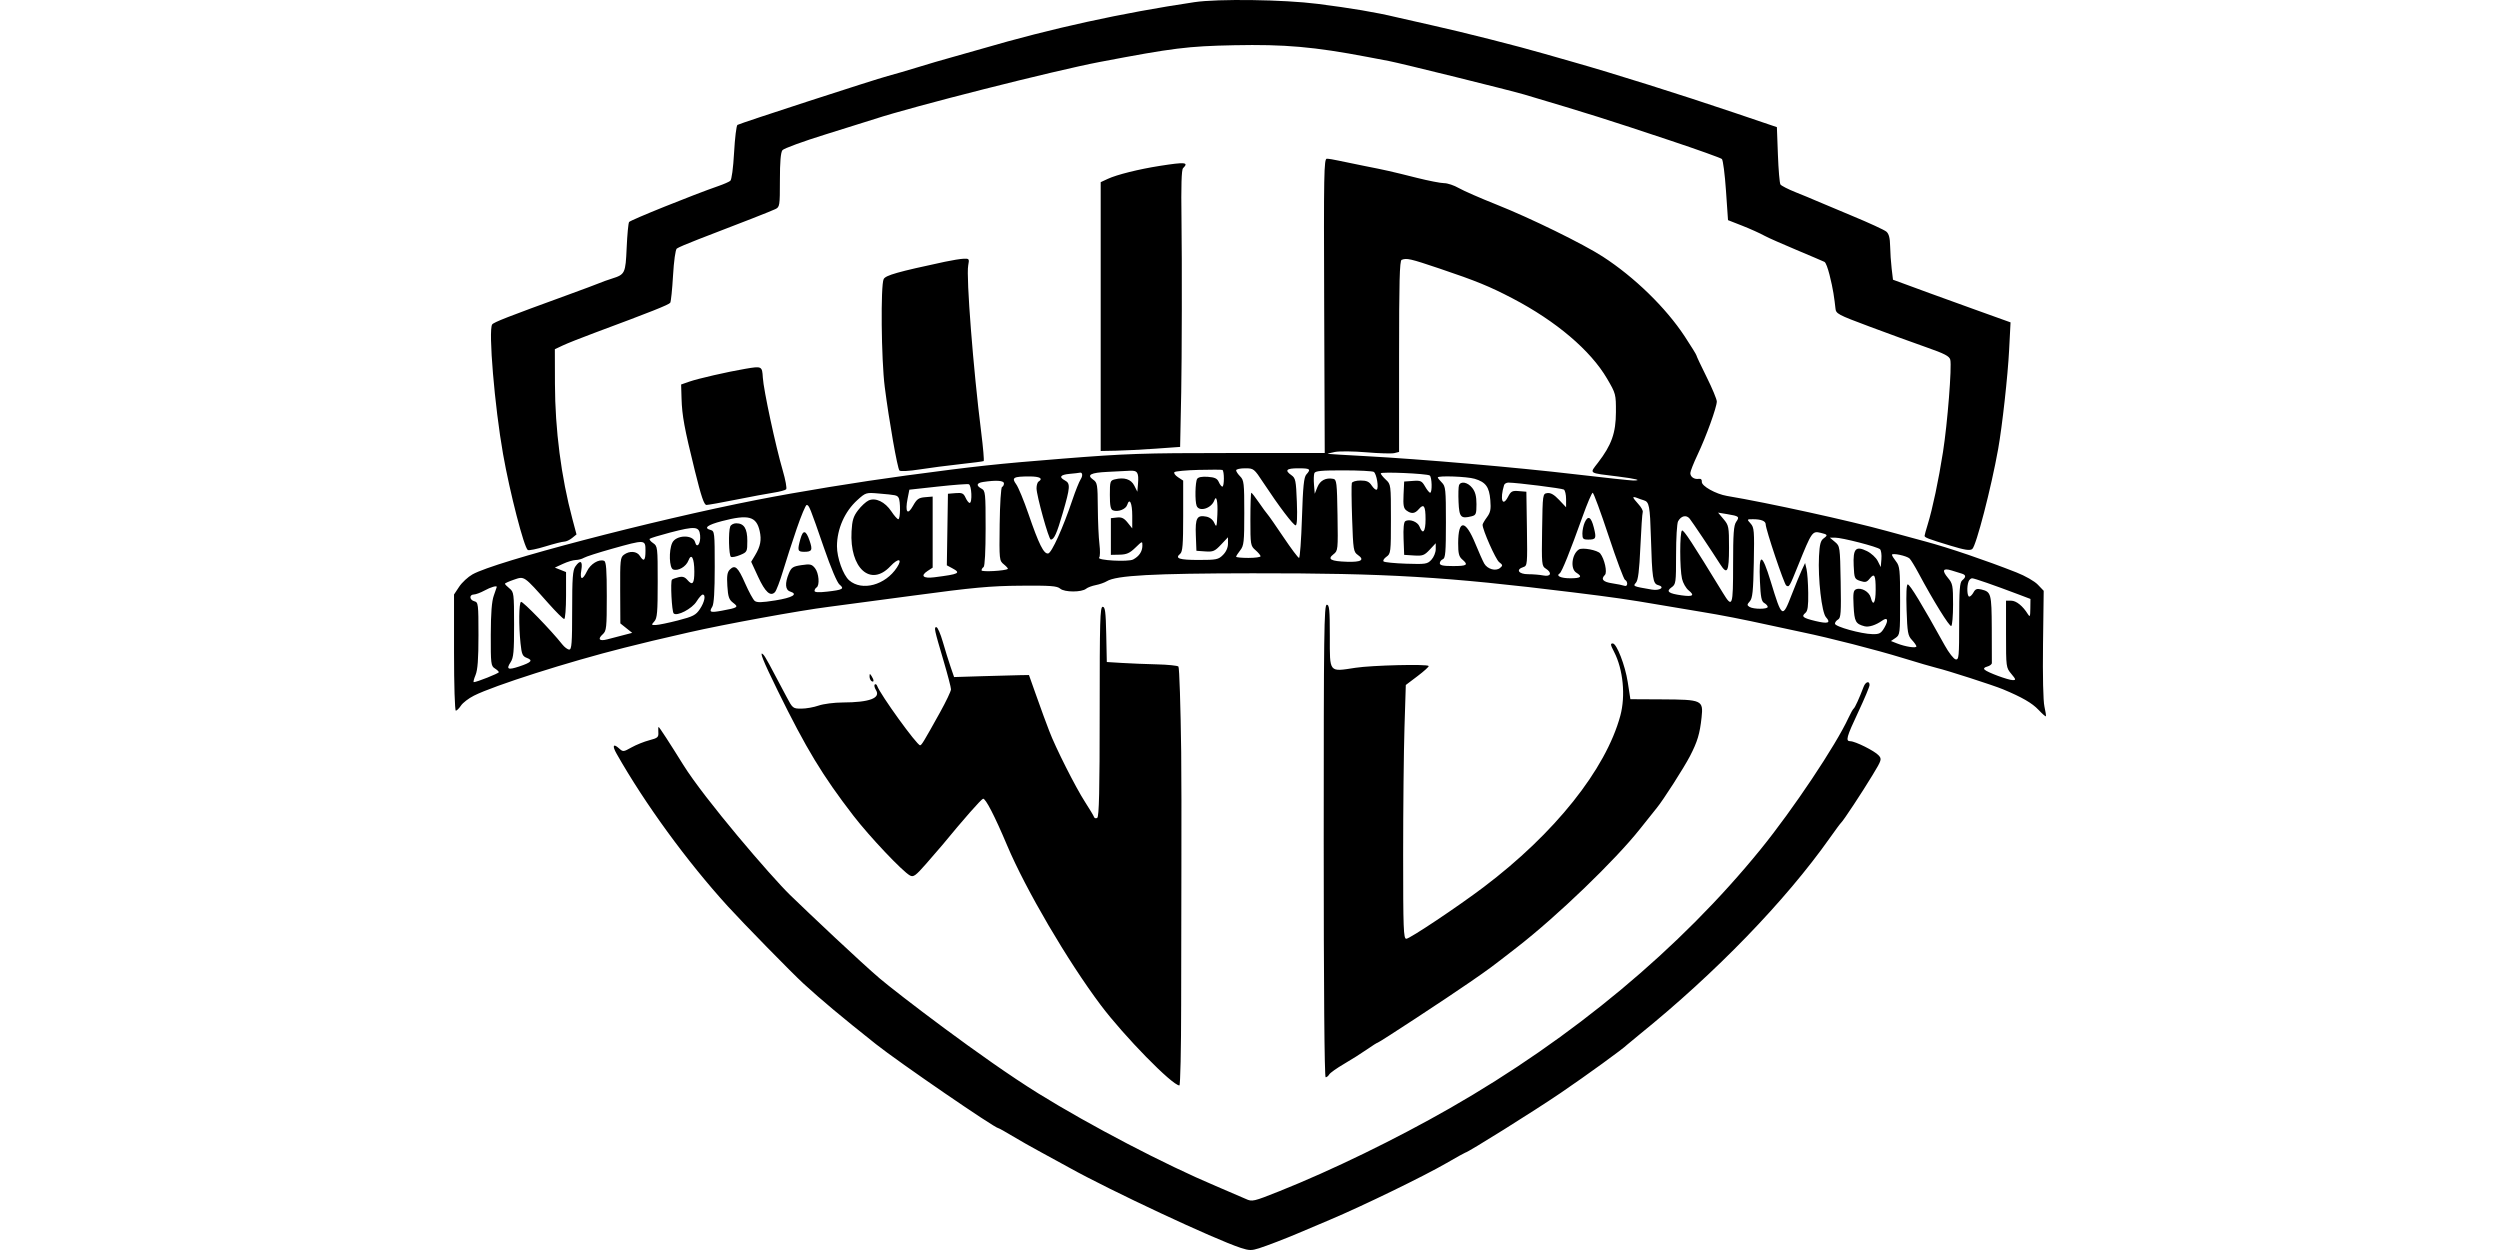<?xml version="1.0" encoding="UTF-8"?>
<svg width="800px" height="400px" viewBox="0 0 800 400" version="1.1" xmlns="http://www.w3.org/2000/svg" xmlns:xlink="http://www.w3.org/1999/xlink">
    <title>warnerbros</title>
    <g id="Page-1" stroke="none" stroke-width="1" fill="none" fill-rule="evenodd">
        <g id="AF150_INCREMENTAL" fill="#000000" transform="translate(-0, 0)">
            <g id="warnerbros" transform="translate(0, 0)">
                <line x1="0" y1="0" x2="800" y2="400" id="Path" fill-rule="nonzero"></line>
                <path d="M314.094,15.63 C310.33,16.729 305.637,18.06 303.666,18.588 C301.694,19.117 297.295,20.408 293.889,21.46 C290.484,22.511 286.085,23.797 284.113,24.318 C279.871,25.44 236.867,39.426 235.985,39.971 C235.651,40.178 235.165,44.154 234.907,48.806 C234.63,53.795 234.132,57.512 233.693,57.867 C233.285,58.197 231.63,58.925 230.017,59.484 C221.786,62.338 201.683,70.437 201.302,71.054 C201.062,71.443 200.716,75.134 200.534,79.255 C200.17,87.51 200.022,87.821 195.8,89.156 C194.366,89.609 192.606,90.239 191.89,90.556 C191.173,90.873 186.48,92.627 181.461,94.454 C162.456,101.371 157.983,103.121 157.494,103.829 C156.234,105.652 158.28,130.026 160.975,145.293 C163.139,157.552 167.7,175.232 168.896,176 C169.239,176.22 171.767,175.707 174.513,174.859 C177.26,174.012 179.987,173.319 180.574,173.319 C181.162,173.319 182.282,172.801 183.063,172.169 L184.483,171.019 L183.183,166.14 C179.568,152.575 177.625,137.545 177.583,122.817 L177.551,111.747 L180.093,110.546 C181.491,109.885 186.037,108.079 190.195,106.533 C208.317,99.794 214.076,97.503 214.479,96.874 C214.715,96.504 215.116,92.59 215.371,88.175 C215.637,83.554 216.147,79.893 216.571,79.545 C216.976,79.213 220.094,77.874 223.5,76.569 C237.675,71.136 246.725,67.588 248.103,66.92 C249.514,66.238 249.57,65.883 249.57,57.646 C249.57,51.777 249.826,48.76 250.385,48.056 C250.833,47.493 257.065,45.213 264.234,42.99 C271.404,40.768 278.443,38.563 279.877,38.09 C291.867,34.134 337.391,22.594 351.896,19.833 C375.48,15.344 380.005,14.78 394.911,14.475 C411.104,14.145 420.546,14.973 437.601,18.223 C439.752,18.633 442.832,19.218 444.445,19.523 C448.151,20.223 483.422,28.956 487.787,30.253 C508.762,36.488 514.203,38.203 534.387,44.935 C543.17,47.864 550.648,50.541 551.007,50.883 C551.365,51.225 551.952,55.767 552.31,60.975 L552.962,70.445 L557.524,72.232 C560.034,73.215 563.26,74.672 564.694,75.469 C567.132,76.824 582.855,83.297 583.815,83.795 C584.775,84.292 586.241,90.963 586.698,93.805 C586.957,95.418 587.245,97.581 587.337,98.611 C587.498,100.407 587.955,100.654 598.306,104.525 C604.247,106.747 612.397,109.716 616.418,111.124 C622.246,113.164 623.801,113.97 624.087,115.099 C624.632,117.253 623.197,135.465 621.758,144.641 C620.345,153.661 618.418,162.797 616.878,167.779 C616.324,169.571 615.868,171.226 615.864,171.457 C615.855,172.009 616.993,172.443 624.14,174.612 C628.772,176.017 630.366,176.263 631.117,175.69 C632.363,174.741 637.185,156.127 639.414,143.664 C640.71,136.418 642.491,120.336 642.919,112.006 L643.375,103.159 L632.06,99.092 C625.837,96.855 619.278,94.482 617.486,93.818 C615.694,93.155 612.321,91.914 609.991,91.061 L605.754,89.509 L605.33,85.954 C605.097,83.999 604.876,80.758 604.841,78.752 C604.795,76.147 604.451,74.825 603.636,74.123 C603.009,73.583 598.096,71.318 592.719,69.089 C587.342,66.861 582.063,64.643 580.988,64.16 C579.912,63.677 577.05,62.492 574.627,61.526 C572.205,60.56 570.005,59.435 569.739,59.027 C569.473,58.618 569.109,54.324 568.93,49.485 L568.604,40.686 L554.917,36.051 C538.103,30.357 515.845,23.353 503.429,19.849 C500.203,18.939 496.096,17.765 494.304,17.241 C486.251,14.887 467.838,10.214 458.458,8.144 C454.156,7.195 448.877,5.997 446.726,5.481 C440.338,3.949 432.361,2.6 421.633,1.236 C410.795,-0.141 389.742,-0.432 382.202,0.692 C358.895,4.167 336.596,9.058 314.094,15.63 Z M423.739,97.878 L423.915,144.967 L393.282,144.967 C365.67,144.967 360.4,145.147 339.838,146.782 C318.971,148.442 312.343,149.157 289.979,152.161 C274.814,154.199 255.39,157.372 242.075,159.986 C208.696,166.541 158.512,179.69 151.208,183.795 C149.757,184.61 147.832,186.393 146.93,187.757 L145.289,190.236 L145.289,208.826 C145.289,219.173 145.545,227.414 145.866,227.414 C146.183,227.414 146.922,226.683 147.507,225.79 C148.092,224.897 149.959,223.467 151.655,222.612 C158.133,219.348 181.838,211.793 199.711,207.296 C207.003,205.461 209.875,204.777 220.404,202.367 C231.852,199.747 255.97,195.343 265.212,194.185 C267.542,193.893 279.714,192.274 292.26,190.586 C311.468,188.003 316.887,187.504 326.564,187.425 C336.238,187.346 338.25,187.496 339.274,188.372 C340.661,189.557 346.144,189.566 347.568,188.385 C348.045,187.989 349.434,187.47 350.654,187.23 C351.875,186.992 353.46,186.434 354.177,185.991 C357.194,184.127 368.977,183.485 400.777,183.453 C443.832,183.409 462.572,184.525 503.429,189.564 C516.464,191.172 520.943,191.819 531.148,193.565 C535.618,194.331 541.622,195.338 544.489,195.803 C550.702,196.811 557.878,198.214 566.323,200.072 C569.729,200.821 574.421,201.83 576.751,202.314 C585.528,204.138 600.363,207.943 608.772,210.526 C613.565,211.999 618.512,213.446 619.767,213.742 C623.083,214.523 637.9,219.301 640.949,220.572 C647.059,223.119 650.267,224.971 652.303,227.129 C653.495,228.393 654.564,229.333 654.679,229.218 C654.794,229.102 654.587,227.697 654.218,226.093 C653.817,224.349 653.636,216.325 653.766,206.117 L653.984,189.056 L652.108,187.092 C651.047,185.983 648.071,184.279 645.264,183.175 C635.289,179.252 623.636,175.294 616.089,173.265 C611.839,172.122 606.308,170.618 603.799,169.924 C592.006,166.656 565.818,160.911 552.636,158.699 C549.084,158.102 544.474,155.525 544.584,154.197 C544.645,153.473 544.289,153.119 543.607,153.232 C542.163,153.469 540.905,152.609 540.905,151.384 C540.905,150.833 541.952,148.175 543.232,145.478 C545.981,139.685 549.378,130.288 549.378,128.477 C549.378,127.773 547.911,124.253 546.119,120.653 C544.326,117.053 542.86,113.936 542.86,113.727 C542.86,113.517 541.174,110.783 539.112,107.652 C533.045,98.435 523.013,88.668 512.879,82.11 C506.57,78.028 489.708,69.766 478.988,65.506 C473.79,63.44 468.312,61.043 466.814,60.18 C465.317,59.316 463.209,58.61 462.131,58.61 C461.052,58.61 457.145,57.85 453.448,56.922 C444.979,54.796 443.428,54.444 436.624,53.107 C433.577,52.508 429.854,51.742 428.351,51.403 C426.848,51.066 425.156,50.789 424.591,50.789 C423.664,50.789 423.581,55.367 423.739,97.878 M354.503,57.233 L352.221,58.294 L352.221,101.305 L352.221,144.316 L357.11,144.224 C359.798,144.175 365.517,143.882 369.819,143.573 L377.64,143.012 L377.992,125.415 C378.187,115.736 378.268,83.629 378.075,69.916 C377.929,59.488 378.086,54.319 378.564,53.84 C380.491,51.913 379.347,51.797 371.122,53.085 C364.408,54.137 357.395,55.887 354.503,57.233 Z M302.362,83.762 C287.327,86.977 283.433,88.078 282.783,89.292 C281.773,91.179 282.002,115.047 283.114,123.785 C284.511,134.759 287.181,149.926 287.833,150.577 C288.15,150.894 290.95,150.741 294.239,150.225 C297.452,149.721 303.307,148.959 307.25,148.531 C311.193,148.104 314.577,147.662 314.769,147.549 C314.961,147.436 314.609,143.29 313.986,138.334 C311.44,118.083 309.141,88.594 309.824,84.954 C310.221,82.838 310.149,82.728 308.42,82.79 C307.418,82.826 304.692,83.263 302.362,83.762 M448.518,83.156 C447.883,83.413 447.704,90.208 447.704,114.051 L447.704,144.617 L446.204,144.993 C445.379,145.2 441.346,145.085 437.242,144.739 C433.138,144.391 428.607,144.34 427.173,144.625 C425.739,144.91 424.713,145.186 424.892,145.237 C425.071,145.288 430.497,145.614 436.95,145.961 C454.701,146.913 485.121,149.547 504.08,151.772 C513.401,152.865 521.735,153.761 522.601,153.763 C525.697,153.769 523.518,153.192 517.758,152.479 C508.077,151.282 508.604,151.647 511.36,148.053 C515.709,142.385 517.071,138.554 517.095,131.919 C517.115,126.137 517.068,125.958 514.265,121.165 C508.981,112.129 497.944,102.76 484.013,95.483 C476.645,91.635 472.354,89.881 460.658,85.938 C451.254,82.768 450.124,82.509 448.518,83.156 M238.49,118.02 C232.694,119.009 223.379,121.144 220.567,122.128 L217.96,123.04 L218.092,127.487 C218.257,133.052 218.978,136.963 222.362,150.67 C224.41,158.961 225.302,161.586 226.072,161.584 C226.628,161.582 230.897,160.817 235.557,159.885 C240.217,158.953 245.609,157.948 247.538,157.652 C249.466,157.357 251.279,156.874 251.567,156.58 C251.854,156.287 251.358,153.554 250.465,150.507 C248.197,142.766 244.336,124.762 244.105,120.852 C243.887,117.16 243.797,117.115 238.49,118.02 M383.515,150.368 C379.576,150.471 376.115,150.793 375.823,151.086 C375.531,151.378 376.04,152.107 376.955,152.706 L378.618,153.796 L378.618,165.107 C378.618,174.329 378.438,176.566 377.647,177.223 C375.869,178.699 377.336,179.185 383.573,179.185 C389.269,179.185 389.882,179.059 391.356,177.584 C392.37,176.57 392.956,175.241 392.956,173.954 L392.956,171.923 L390.723,174.29 C388.729,176.405 388.19,176.635 385.672,176.454 L382.854,176.252 L382.666,171.302 C382.454,165.758 383.019,164.743 385.998,165.314 C387.155,165.537 388.122,166.303 388.6,167.375 C389.285,168.913 389.381,168.638 389.561,164.606 C389.746,160.441 389.255,158.218 388.572,160.132 C387.655,162.704 383.71,163.91 382.924,161.86 C382.342,160.344 382.461,154.229 383.091,153.235 C383.442,152.681 384.65,152.451 386.503,152.583 C388.742,152.743 389.513,153.11 390.015,154.255 C390.369,155.062 390.882,155.721 391.155,155.721 C391.799,155.721 391.807,150.648 391.164,150.383 C390.895,150.272 387.453,150.265 383.515,150.368 M395.563,150.507 C395.563,150.866 396.15,151.746 396.867,152.463 C398.061,153.657 398.17,154.635 398.17,164.106 C398.17,173.459 398.046,174.605 396.867,176.104 C396.15,177.015 395.563,177.934 395.563,178.147 C395.563,178.359 397.323,178.533 399.474,178.533 C401.625,178.533 403.384,178.292 403.384,177.998 C403.384,177.705 402.651,176.826 401.755,176.048 C400.173,174.672 400.125,174.384 400.125,166.154 C400.125,161.491 400.258,157.677 400.42,157.677 C400.582,157.677 401.668,159.069 402.833,160.772 C403.998,162.475 405.259,164.201 405.634,164.608 C406.01,165.015 408.309,168.314 410.744,171.94 C413.179,175.566 415.405,178.533 415.692,178.533 C415.979,178.533 416.399,172.772 416.625,165.731 C416.951,155.595 417.244,152.7 418.032,151.83 C419.594,150.103 419.269,149.856 415.442,149.856 C411.607,149.856 410.998,150.483 413.281,152.083 C414.572,152.987 414.731,153.78 414.992,160.592 C415.18,165.504 415.047,168.105 414.607,168.105 C413.874,168.105 409.253,162.01 404.353,154.581 C401.277,149.915 401.202,149.856 398.4,149.856 C396.84,149.856 395.563,150.149 395.563,150.507 M354.503,150.995 C348.981,151.252 347.636,151.965 349.804,153.483 C351.149,154.426 351.248,155.012 351.299,162.439 C351.329,166.81 351.564,172.071 351.822,174.132 C352.079,176.192 352.039,178.129 351.733,178.434 C350.859,179.308 361.038,179.872 362.607,179.037 C364.515,178.02 365.537,176.505 365.562,174.657 C365.582,173.083 365.554,173.091 363.325,175.251 C361.512,177.009 360.518,177.451 358.274,177.497 L355.48,177.555 L355.48,171.689 L355.48,165.824 L357.419,165.603 C358.916,165.433 359.693,165.803 360.837,167.233 L362.317,169.082 L362.32,165.047 C362.324,160.98 361.468,159.15 360.698,161.576 C360.253,162.977 357.748,163.927 356.133,163.307 C355.392,163.022 355.154,161.826 355.154,158.361 C355.154,154.092 355.257,153.765 356.705,153.402 C359.745,152.638 361.936,153.336 362.971,155.395 L363.953,157.351 L364.16,154.838 C364.457,151.217 364,150.487 361.529,150.637 C360.353,150.708 357.192,150.869 354.503,150.995 M420.595,151.411 C420.404,151.907 420.354,153.593 420.484,155.158 L420.719,158.002 L421.568,155.88 C422.421,153.745 424.273,152.775 426.633,153.228 C427.725,153.438 427.84,154.409 428.004,164.839 C428.18,176.009 428.156,176.243 426.701,177.373 C424.665,178.952 425.842,179.598 431.062,179.767 C435.614,179.914 436.786,179.176 434.517,177.589 C433.113,176.607 433.021,176.029 432.677,165.975 C432.478,160.156 432.436,155.029 432.584,154.581 C432.737,154.115 433.935,153.766 435.375,153.766 C437.344,153.766 438.131,154.123 438.961,155.39 C439.546,156.283 440.267,156.864 440.563,156.681 C441.286,156.234 440.517,151.608 439.619,151.006 C439.226,150.743 434.863,150.523 429.923,150.517 C422.863,150.509 420.866,150.7 420.595,151.411 M342.282,151.636 C339.28,151.907 338.758,152.665 340.816,153.766 C342.558,154.698 342.472,155.944 340.102,164.097 C338.158,170.783 337.311,172.667 336.248,172.667 C335.606,172.667 331.69,158.556 331.69,156.249 C331.691,155.284 331.984,154.314 332.343,154.092 C333.906,153.125 332.735,152.463 329.463,152.463 C324.259,152.463 323.627,152.832 325.181,154.967 C325.875,155.919 327.639,160.188 329.102,164.452 C332.444,174.195 334.034,177.376 335.426,177.107 C336.56,176.889 340.177,168.885 343.176,159.958 C344.14,157.09 345.323,154.134 345.807,153.388 C346.603,152.161 346.394,150.985 345.432,151.273 C345.224,151.336 343.805,151.499 342.282,151.636 M441.838,151.473 C441.838,151.756 442.571,152.667 443.467,153.498 C445.082,154.994 445.097,155.106 445.097,166.082 C445.097,176.737 445.043,177.193 443.669,178.155 C442.885,178.705 442.468,179.381 442.744,179.658 C443.021,179.935 446.267,180.261 449.959,180.382 C456.249,180.588 456.758,180.509 458.053,179.119 C458.813,178.303 459.435,176.78 459.435,175.734 L459.435,173.832 L457.51,175.894 C455.79,177.735 455.252,177.934 452.459,177.755 L449.333,177.555 L449.141,172.398 C449.019,169.124 449.212,167.077 449.672,166.793 C451.026,165.956 453.657,166.946 454.254,168.516 C455.297,171.261 456.176,170.197 456.176,166.188 C456.176,161.87 455.629,161.042 454.018,162.924 C452.753,164.402 451.662,164.523 450.075,163.362 C449.154,162.69 448.975,161.725 449.135,158.311 L449.333,154.092 L452.111,153.891 C454.621,153.71 455,153.883 456.022,155.68 C456.644,156.773 457.374,157.67 457.643,157.673 C458.364,157.679 458.238,152.605 457.506,152.152 C456.513,151.539 441.838,150.903 441.838,151.473 M460.087,152.788 C460.087,152.968 460.674,153.701 461.39,154.418 C462.595,155.622 462.694,156.59 462.694,167.147 C462.694,176.703 462.534,178.635 461.716,178.949 C461.179,179.155 460.739,179.733 460.739,180.232 C460.739,180.915 461.789,181.14 464.975,181.14 C469.489,181.14 469.979,180.783 467.908,179.01 C466.86,178.112 466.606,177.095 466.614,173.814 C466.633,166.102 468.931,166.194 472.14,174.034 C473.226,176.688 474.486,179.515 474.94,180.317 C475.969,182.134 478.648,182.885 480.025,181.743 C480.939,180.983 480.909,180.791 479.724,179.877 C478.611,179.018 474.426,169.581 474.426,167.93 C474.426,167.639 475.051,166.555 475.814,165.522 C476.955,163.979 477.149,162.998 476.902,160.019 C476.552,155.798 475.43,154.273 471.895,153.214 C469.444,152.479 460.087,152.143 460.087,152.788 M314.583,154.233 C312.469,154.553 312.275,155.4 314.094,156.373 C315.325,157.032 315.397,157.738 315.397,169.067 C315.397,176.361 315.142,181.221 314.745,181.466 C314.387,181.687 314.094,182.159 314.094,182.514 C314.094,183.093 321.789,182.666 322.496,182.047 C322.636,181.924 322.074,181.277 321.248,180.607 C319.769,179.409 319.747,179.206 319.894,167.718 C319.978,161.213 320.313,155.951 320.654,155.83 C320.989,155.71 321.263,155.197 321.263,154.69 C321.263,153.764 318.792,153.595 314.583,154.233 M300.101,155.701 L290.995,156.699 L290.438,159.523 C289.574,163.901 290.392,165.035 292.148,161.895 C293.379,159.694 293.96,159.275 296.024,159.104 L298.452,158.901 L298.452,170.272 L298.452,181.642 L296.801,182.723 C294.432,184.276 295.424,185.181 298.998,184.727 C307.034,183.706 307.635,183.392 304.629,181.784 L302.985,180.904 L303.162,169.453 L303.34,158.002 L305.78,157.8 C307.862,157.628 308.332,157.843 308.981,159.267 C309.398,160.185 309.987,160.935 310.288,160.935 C311.185,160.935 310.929,155.238 310.02,154.956 C309.572,154.817 305.108,155.152 300.101,155.701 M466.878,155.297 C466.693,155.781 466.628,158.197 466.736,160.667 C466.946,165.513 467.462,166.078 470.892,165.217 C472.316,164.86 472.47,164.48 472.47,161.337 C472.47,158.799 472.103,157.386 471.119,156.135 C469.674,154.297 467.432,153.855 466.878,155.297 M481.305,155.232 C479.906,159.81 480.797,162.415 482.581,158.964 C483.499,157.19 483.908,156.974 486.03,157.151 L488.438,157.351 L488.616,169.197 C488.786,180.593 488.743,181.058 487.475,181.461 C484.95,182.262 485.946,183.747 489.009,183.747 C490.577,183.747 492.776,183.93 493.897,184.154 C496.3,184.635 496.744,183.263 494.615,181.934 C493.36,181.15 493.305,180.549 493.474,169.556 C493.652,158.043 493.658,158.002 495.157,157.789 C496.211,157.64 497.335,158.289 498.905,159.954 L501.148,162.331 L501.148,159.717 C501.148,158.279 500.825,156.902 500.431,156.659 C499.782,156.258 485.521,154.465 482.715,154.431 C482.077,154.424 481.442,154.785 481.305,155.232 M274.357,160.017 C270.312,163.671 267.846,169.248 267.829,174.778 C267.817,178.485 269.8,184.029 271.739,185.71 C275.837,189.265 283.315,187.251 287.02,181.595 C288.901,178.725 287.487,178.46 284.914,181.201 C278.591,187.936 271.827,181.836 272.495,170.003 C272.694,166.486 273.083,165.229 274.583,163.263 C275.596,161.934 277.116,160.532 277.959,160.148 C280.181,159.136 283.218,160.596 285.237,163.646 C286.148,165.023 287.148,166.149 287.458,166.149 C288.143,166.149 288.199,160.25 287.525,159.241 C286.994,158.448 286.79,158.405 281.08,157.913 C277.161,157.575 277.006,157.623 274.357,160.017 M506.407,165.335 C502.42,176.485 499.772,183.062 499.105,183.475 C497.801,184.281 499.456,185.05 502.49,185.05 C505.945,185.05 506.484,184.543 504.406,183.246 C502.445,182.021 502.973,177.314 505.239,175.836 C506.343,175.116 511.213,176.032 512.078,177.122 C513.439,178.839 514.386,183.152 513.579,183.96 C512.191,185.348 512.935,186.214 515.896,186.658 C517.554,186.907 519.314,187.265 519.806,187.453 C520.323,187.652 520.7,187.378 520.7,186.804 C520.7,186.257 520.396,185.709 520.023,185.585 C519.651,185.461 517.284,179.131 514.764,171.518 C512.244,163.905 509.948,157.677 509.663,157.677 C509.379,157.677 507.913,161.123 506.407,165.335 M522.656,159.202 C522.656,159.402 523.399,160.367 524.308,161.348 C525.218,162.329 525.832,163.469 525.673,163.882 C525.515,164.295 525.176,169.3 524.92,175.005 C524.58,182.602 524.203,185.665 523.51,186.455 C522.487,187.623 522.475,187.618 528.609,188.671 C531.212,189.118 532.94,187.839 530.572,187.219 C528.933,186.79 528.674,185.067 528.293,172.015 C527.997,161.919 527.745,160.591 526.032,160.096 C525.429,159.922 524.423,159.569 523.796,159.31 C523.169,159.052 522.656,159.004 522.656,159.202 M254.925,169.245 C253.485,173.457 251.514,179.543 250.546,182.769 C249.578,185.995 248.428,189.012 247.99,189.474 C246.541,191.001 244.861,189.478 242.602,184.589 L240.378,179.774 L241.631,177.687 C243.352,174.822 243.74,172.767 243.097,169.926 C242.03,165.206 239.508,164.543 231.023,166.754 C226.353,167.971 225.056,168.981 227.384,169.59 C228.659,169.924 228.714,170.409 228.714,181.414 C228.714,189.272 228.465,193.288 227.924,194.154 C226.82,195.922 227.272,196.108 230.996,195.422 C236.165,194.47 236.442,194.276 234.61,192.895 C233.28,191.891 232.976,191.012 232.753,187.51 C232.546,184.25 232.723,183.09 233.552,182.26 C235.206,180.607 236.155,181.464 238.448,186.682 C239.616,189.339 240.986,191.857 241.491,192.276 C242.197,192.862 243.729,192.83 248.055,192.141 C253.605,191.257 255.502,190.135 252.865,189.298 C251.268,188.791 251.111,186.653 252.434,183.484 C253.233,181.571 253.723,181.251 256.485,180.837 C259.252,180.422 259.765,180.538 260.79,181.803 C262.041,183.348 262.37,187.323 261.302,187.983 C260.943,188.205 260.65,188.7 260.65,189.083 C260.65,189.553 261.972,189.631 264.7,189.323 C269.69,188.758 270.306,188.409 268.659,187.075 C267.877,186.442 265.899,181.777 263.656,175.274 C259.207,162.377 258.889,161.587 258.134,161.587 C257.81,161.587 256.366,165.034 254.925,169.245 M551.535,166.121 C553.204,168.105 553.288,168.547 553.288,175.324 C553.288,182.973 552.708,184.088 550.519,180.649 C547.71,176.236 541.543,167.02 540.698,165.975 C539.63,164.654 537.933,165.047 536.976,166.835 C536.627,167.486 536.342,172.275 536.342,177.476 C536.342,186.542 536.282,186.974 534.876,187.964 C533.043,189.256 533.913,189.933 538.153,190.514 C541.756,191.008 542.378,190.554 540.348,188.908 C539.504,188.224 538.558,186.563 538.246,185.217 C537.489,181.958 537.487,170.235 538.244,169.768 C538.753,169.453 541.527,173.685 551.346,189.757 C554.375,194.712 554.592,194.106 554.592,180.687 C554.592,170.777 554.783,168.122 555.576,166.989 C556.731,165.341 556.51,165.152 552.675,164.517 L549.782,164.038 L551.535,166.121 M507.125,167.141 C506.706,168.063 506.362,169.684 506.362,170.742 C506.362,172.438 506.59,172.667 508.278,172.667 C510.734,172.667 510.9,172.297 510.021,168.805 C509.162,165.393 508.179,164.828 507.125,167.141 M560.193,167.527 C561.332,168.791 561.417,169.83 561.216,180.073 C561.036,189.248 560.808,191.453 559.939,192.422 C559.02,193.446 559.007,193.683 559.832,194.205 C561.086,194.998 565.671,195 565.671,194.207 C565.671,193.867 565.173,193.309 564.564,192.968 C563.674,192.47 563.402,191.109 563.18,186.042 C562.772,176.703 563.775,176.722 566.641,186.106 C570.239,197.888 570.373,197.971 573.356,190.264 C574.536,187.217 575.982,183.698 576.568,182.443 L577.634,180.162 L578.093,182.117 C578.346,183.193 578.587,186.603 578.63,189.696 C578.688,193.952 578.471,195.515 577.736,196.124 C576.329,197.292 576.906,197.758 580.961,198.731 C585.005,199.701 585.977,199.346 584.312,197.506 C582.953,196.004 581.717,185.192 582.081,177.985 C582.272,174.206 582.586,172.998 583.563,172.284 C584.982,171.246 584.874,171.045 582.612,170.504 C579.942,169.867 579.762,170.125 575.478,180.741 C572.59,187.898 572.554,187.96 571.597,187.368 C570.919,186.949 565.02,169.387 565.02,167.786 C565.02,166.735 563.566,166.149 560.955,166.149 C558.959,166.149 558.956,166.154 560.193,167.527 M233.672,168.484 C233.037,170.137 233.216,177.767 233.899,178.189 C234.242,178.401 235.562,178.14 236.832,177.609 C239.079,176.67 239.142,176.547 239.142,173.072 C239.142,169.117 238.087,167.453 235.581,167.453 C234.748,167.453 233.889,167.917 233.672,168.484 M214.425,170.417 C211.047,171.301 208.114,172.2 207.908,172.417 C207.701,172.632 208.191,173.253 208.998,173.795 C210.425,174.755 210.465,175.084 210.465,186.219 C210.465,195.948 210.304,197.835 209.386,198.849 C208.369,199.972 208.397,200.039 209.875,200.001 C210.737,199.979 213.929,199.32 216.967,198.534 C221.808,197.284 222.675,196.833 223.974,194.893 C225.484,192.635 225.936,190.264 224.857,190.264 C224.527,190.264 223.642,191.262 222.888,192.48 C221.451,194.806 216.612,197.324 215.574,196.287 C214.971,195.684 214.484,186.028 215.029,185.483 C215.209,185.303 216.141,184.959 217.102,184.718 C218.415,184.388 219.131,184.61 219.987,185.61 C221.607,187.502 222.197,186.772 222.186,182.894 C222.173,178.558 221.252,176.849 220.291,179.377 C219.545,181.341 216.98,182.832 215.394,182.224 C214.165,181.752 213.974,176.215 215.103,173.738 C216.282,171.15 221.773,170.977 222.434,173.507 C223.008,175.7 224.288,173.923 224.036,171.283 C223.762,168.422 222.493,168.307 214.425,170.417 M256.133,172.464 C255.109,176.154 255.234,176.577 257.353,176.577 C259.851,176.577 260.106,176.035 259.053,172.973 C257.894,169.6 256.973,169.439 256.133,172.464 M587.179,173.413 C588.788,174.749 588.811,174.913 589.015,186.213 C589.193,196.068 589.079,197.739 588.2,198.231 C587.639,198.545 587.181,199.154 587.182,199.584 C587.185,200.522 595.579,202.856 599.193,202.925 C601.427,202.967 601.919,202.697 603.019,200.825 C604.403,198.469 604.043,197.353 602.301,198.599 C600.289,200.038 598.004,200.77 596.655,200.408 C593.786,199.639 593.406,198.933 593.151,193.888 C592.943,189.751 593.076,188.908 593.993,188.556 C595.651,187.92 598.172,189.367 598.638,191.22 C599.392,194.226 600.214,192.935 600.214,188.744 C600.214,183.976 599.833,183.268 598.293,185.17 C597.361,186.322 596.882,186.439 595.278,185.905 C593.46,185.302 593.362,185.074 593.181,181.028 C592.936,175.565 593.82,174.59 597.424,176.351 C598.78,177.014 600.328,178.435 600.866,179.51 L601.844,181.466 L602.051,178.936 C602.165,177.544 601.971,176.118 601.619,175.766 C600.822,174.969 589.391,172.022 587.179,172.043 L585.55,172.059 L587.179,173.413 M195.8,175.62 C191.498,176.827 187.47,178.123 186.848,178.5 C186.225,178.876 185.052,179.192 184.241,179.201 C183.429,179.211 181.592,179.761 180.158,180.425 L177.551,181.631 L179.343,182.347 L181.136,183.062 L181.136,190.574 C181.136,194.705 180.868,198.085 180.542,198.085 C180.216,198.085 177.943,195.83 175.491,193.073 C167.551,184.147 167.839,184.344 164.475,185.491 C162.884,186.033 161.583,186.622 161.583,186.8 C161.583,186.977 162.239,187.653 163.04,188.302 C164.436,189.433 164.497,189.91 164.506,199.841 C164.515,208.594 164.34,210.468 163.382,211.93 C161.915,214.169 162.542,214.474 166.145,213.275 C170.024,211.983 170.638,211.31 168.631,210.546 C167.2,210.002 166.94,209.414 166.569,205.864 C165.966,200.092 166.044,193.011 166.716,192.595 C167.223,192.283 176.462,201.8 179.919,206.195 C180.64,207.112 181.649,207.862 182.161,207.862 C182.934,207.862 183.091,205.747 183.091,195.298 C183.091,184.981 183.272,182.474 184.106,181.285 C185.704,179.003 186.522,179.497 186.024,182.443 C185.479,185.668 186.392,185.822 187.855,182.754 C188.951,180.456 191.648,178.827 193.305,179.463 C193.977,179.721 194.171,182.254 194.171,190.795 C194.171,200.923 194.068,201.886 192.883,202.96 C191.134,204.542 191.779,205.265 194.339,204.591 C195.501,204.285 197.768,203.692 199.378,203.274 L202.304,202.513 L200.408,201.001 L198.512,199.49 L198.46,188.959 C198.411,179.253 198.506,178.355 199.672,177.503 C201.474,176.185 203.799,176.358 204.75,177.881 C206.022,179.916 206.554,179.435 206.554,176.252 C206.554,172.617 206.507,172.615 195.8,175.62 M605.428,177.543 C605.428,177.795 606.015,178.747 606.732,179.658 C607.918,181.166 608.036,182.303 608.036,192.228 C608.036,202.815 607.992,203.17 606.569,204.135 L605.103,205.13 L607.058,205.901 C609.737,206.958 613.25,207.495 613.25,206.848 C613.25,206.556 612.602,205.628 611.812,204.786 C610.525,203.417 610.346,202.403 610.104,195.131 C609.936,190.085 610.075,187.006 610.471,187.006 C611.17,187.006 615.016,193.341 622.334,206.552 C623.623,208.878 625.186,210.879 625.807,210.999 C626.846,211.199 626.936,210.232 626.936,198.865 C626.936,188.681 627.108,186.371 627.914,185.702 C629.199,184.636 629.149,183.978 627.751,183.55 C627.124,183.358 625.662,182.905 624.501,182.544 C621.735,181.683 621.327,182.526 623.347,184.926 C624.854,186.717 624.981,187.378 624.981,193.416 C624.981,197.017 624.722,200.124 624.406,200.32 C623.865,200.653 618.641,192.221 613.937,183.421 C612.787,181.27 611.502,179.165 611.081,178.743 C610.205,177.865 605.428,176.85 605.428,177.543 M629.939,186.081 C629.32,187.694 629.476,190.916 630.172,190.916 C630.518,190.916 631.129,190.303 631.529,189.555 C632.098,188.493 632.639,188.288 633.996,188.621 C637.166,189.397 637.306,189.914 637.366,201.018 C637.398,206.754 637.41,211.779 637.394,212.185 C637.378,212.592 636.709,213.095 635.909,213.305 C634.968,213.55 634.681,213.905 635.094,214.308 C635.985,215.176 642.646,217.637 644.103,217.637 C645.16,217.638 645.103,217.402 643.614,215.633 C641.949,213.654 641.927,213.488 641.927,202.923 L641.927,192.22 L643.586,192.22 C645.2,192.22 647.319,193.925 648.895,196.494 C649.567,197.59 649.676,197.351 649.709,194.711 L649.748,191.662 L646,190.243 C638.038,187.228 631.793,185.057 631.08,185.054 C630.67,185.052 630.157,185.514 629.939,186.081 M155.065,188.961 C153.811,189.648 152.271,190.222 151.644,190.237 C150.074,190.275 150.203,191.989 151.807,192.409 C153.042,192.731 153.11,193.298 153.11,203.259 C153.11,210.963 152.858,214.373 152.166,216.03 C151.646,217.272 151.396,218.29 151.61,218.29 C152.537,218.29 159.628,215.47 159.628,215.101 C159.628,214.877 159.041,214.327 158.324,213.879 C157.111,213.121 157.023,212.376 157.049,203.131 C157.07,196.186 157.36,192.413 158.017,190.59 C158.533,189.156 158.961,187.91 158.966,187.82 C158.997,187.307 157.042,187.878 155.065,188.961 M423.589,269.127 C423.589,316.459 423.82,344.73 424.208,344.73 C424.549,344.73 425.062,344.321 425.348,343.821 C425.635,343.321 427.776,341.801 430.106,340.443 C432.436,339.086 435.733,337.003 437.432,335.813 C439.131,334.624 440.672,333.651 440.856,333.651 C441.275,333.651 463.104,319.335 470.4,314.275 C477.033,309.676 476.655,309.956 485.459,303.123 C498.321,293.141 516.865,275.288 524.835,265.216 C527.246,262.169 529.65,259.158 530.176,258.525 C532.142,256.161 538.88,245.647 540.781,241.975 C543.188,237.325 543.946,234.801 544.502,229.587 C545.093,224.044 544.701,223.866 531.802,223.798 L521.722,223.744 L520.875,218.247 C520.057,212.938 517.331,205.906 516.09,205.906 C515.261,205.906 515.325,206.311 516.515,208.613 C519.407,214.205 520.228,222.659 518.499,229.044 C513.846,246.225 497.506,266.71 474.751,283.891 C466.399,290.197 451.102,300.411 450.01,300.411 C449.124,300.411 449.007,297.281 449.007,273.468 C449.007,258.65 449.199,240.376 449.433,232.86 L449.858,219.194 L453.633,216.341 C455.709,214.771 457.305,213.321 457.18,213.118 C456.768,212.453 439.02,212.885 433.762,213.688 C425.161,215.002 425.544,215.471 425.544,203.613 C425.544,195.079 425.393,193.523 424.566,193.523 C423.703,193.523 423.589,202.358 423.589,269.127 M351.119,261.708 C350.692,261.972 350.234,261.859 350.099,261.456 C349.965,261.053 348.678,258.903 347.239,256.678 C344.182,251.947 337.694,239.086 335.764,233.932 C335.026,231.96 334.198,229.761 333.925,229.044 C333.652,228.327 332.491,225.101 331.347,221.874 L329.267,216.009 L326.405,216.052 C324.831,216.076 319.441,216.222 314.427,216.376 L305.309,216.657 L304.189,213.4 C303.573,211.609 302.457,208.017 301.71,205.418 C300.963,202.818 300.037,200.692 299.651,200.692 C298.812,200.692 298.95,201.34 301.971,211.57 C303.262,215.939 304.317,219.994 304.317,220.581 C304.317,221.169 302.739,224.486 300.812,227.953 C295.512,237.485 294.904,238.486 294.422,238.49 C293.415,238.499 281.671,222.239 280.686,219.473 C280.518,219.002 280.174,218.807 279.921,219.041 C279.667,219.275 279.84,220.074 280.304,220.817 C281.912,223.392 278.246,224.765 269.694,224.792 C266.96,224.8 263.477,225.247 261.953,225.785 C260.429,226.323 257.944,226.763 256.431,226.763 C253.744,226.763 253.634,226.675 251.711,223.015 C246.253,212.627 244.862,210.092 244.308,209.524 C242.76,207.937 244.095,211.294 248.901,221.075 C258.024,239.642 263.199,248.188 273.101,261.037 C278.226,267.685 288.825,278.892 291.185,280.154 C292.3,280.751 292.972,280.267 296.329,276.45 C298.454,274.035 300.795,271.326 301.532,270.43 C308.424,262.055 313.909,255.819 314.576,255.6 C315.335,255.352 318.333,261.157 322.258,270.474 C328.215,284.614 341.615,307.485 352.218,321.606 C359.68,331.544 375.138,347.337 377.404,347.337 C377.713,347.337 377.968,335.679 377.97,321.43 C377.973,296.992 378.171,255.423 377.983,240.666 C377.794,225.908 377.395,213.59 377.095,213.292 C376.795,212.994 373.716,212.681 370.252,212.598 C366.788,212.515 361.753,212.311 359.065,212.145 L354.177,211.845 L353.996,203.009 C353.846,195.748 353.643,194.175 352.855,194.175 C352.023,194.175 351.896,198.621 351.896,227.702 C351.896,252.935 351.703,261.347 351.119,261.708 Z M278.257,216.459 C278.252,217.065 278.54,217.742 278.899,217.964 C279.724,218.474 279.724,217.611 278.899,216.335 C278.355,215.492 278.266,215.509 278.257,216.459 M593.183,226.74 C592.928,226.931 592.18,228.262 591.519,229.696 C587.47,238.496 573.764,259.012 563.437,271.734 C537.698,303.438 503.21,332.182 463.998,354.611 C446.725,364.49 426.204,374.48 409.409,381.184 C401.051,384.519 400.7,384.6 398.655,383.658 C397.492,383.123 393.168,381.262 389.046,379.523 C372.835,372.686 348.89,360.195 332.343,349.944 C314.253,338.737 286.642,317.459 281.505,313.095 C275.683,308.148 258.789,292.195 252.822,286.398 C246.827,280.574 225.4,255.635 218.606,244.686 C214.397,237.904 210.963,232.628 210.758,232.628 C210.641,232.628 210.6,233.409 210.668,234.361 C210.777,235.907 210.463,236.181 207.779,236.88 C206.123,237.311 203.562,238.342 202.089,239.169 C199.484,240.633 199.374,240.642 198.09,239.48 C196.22,237.788 195.844,238.608 197.306,241.187 C206.4,257.226 219.802,275.612 232.875,289.983 C237.76,295.354 253.473,311.404 257.123,314.753 C262.797,319.958 269.474,325.539 280.306,334.131 C287.57,339.892 318.361,361.024 319.492,361.024 C319.676,361.024 321.689,362.148 323.967,363.521 C326.244,364.894 330.306,367.198 332.995,368.64 C335.683,370.082 339.789,372.326 342.119,373.626 C355.188,380.915 388.76,396.623 397.037,399.321 C399.722,400.196 400.515,400.212 402.903,399.444 C405.551,398.592 411.306,396.376 415.442,394.616 C416.517,394.16 421.063,392.234 425.544,390.339 C436.184,385.839 455.634,376.384 462.908,372.175 C466.073,370.344 468.764,368.845 468.887,368.845 C469.623,368.845 491.09,355.411 499.444,349.721 C507.797,344.032 519.515,335.53 520.7,334.297 C520.879,334.111 522.639,332.655 524.611,331.061 C548.988,311.357 571.285,288.333 585.56,268.123 C587.322,265.628 588.944,263.44 589.165,263.261 C589.812,262.734 595.852,253.582 599.196,248.059 C602.161,243.162 602.239,242.91 601.148,241.704 C599.866,240.288 593.663,237.191 592.108,237.191 C590.502,237.191 590.852,235.904 594.675,227.77 C596.646,223.574 598.259,219.724 598.259,219.215 C598.259,217.766 596.984,218.131 596.365,219.756 C594.954,223.463 593.606,226.421 593.183,226.74 Z" id="Shape"></path>
            </g>
        </g>
    </g>
</svg>